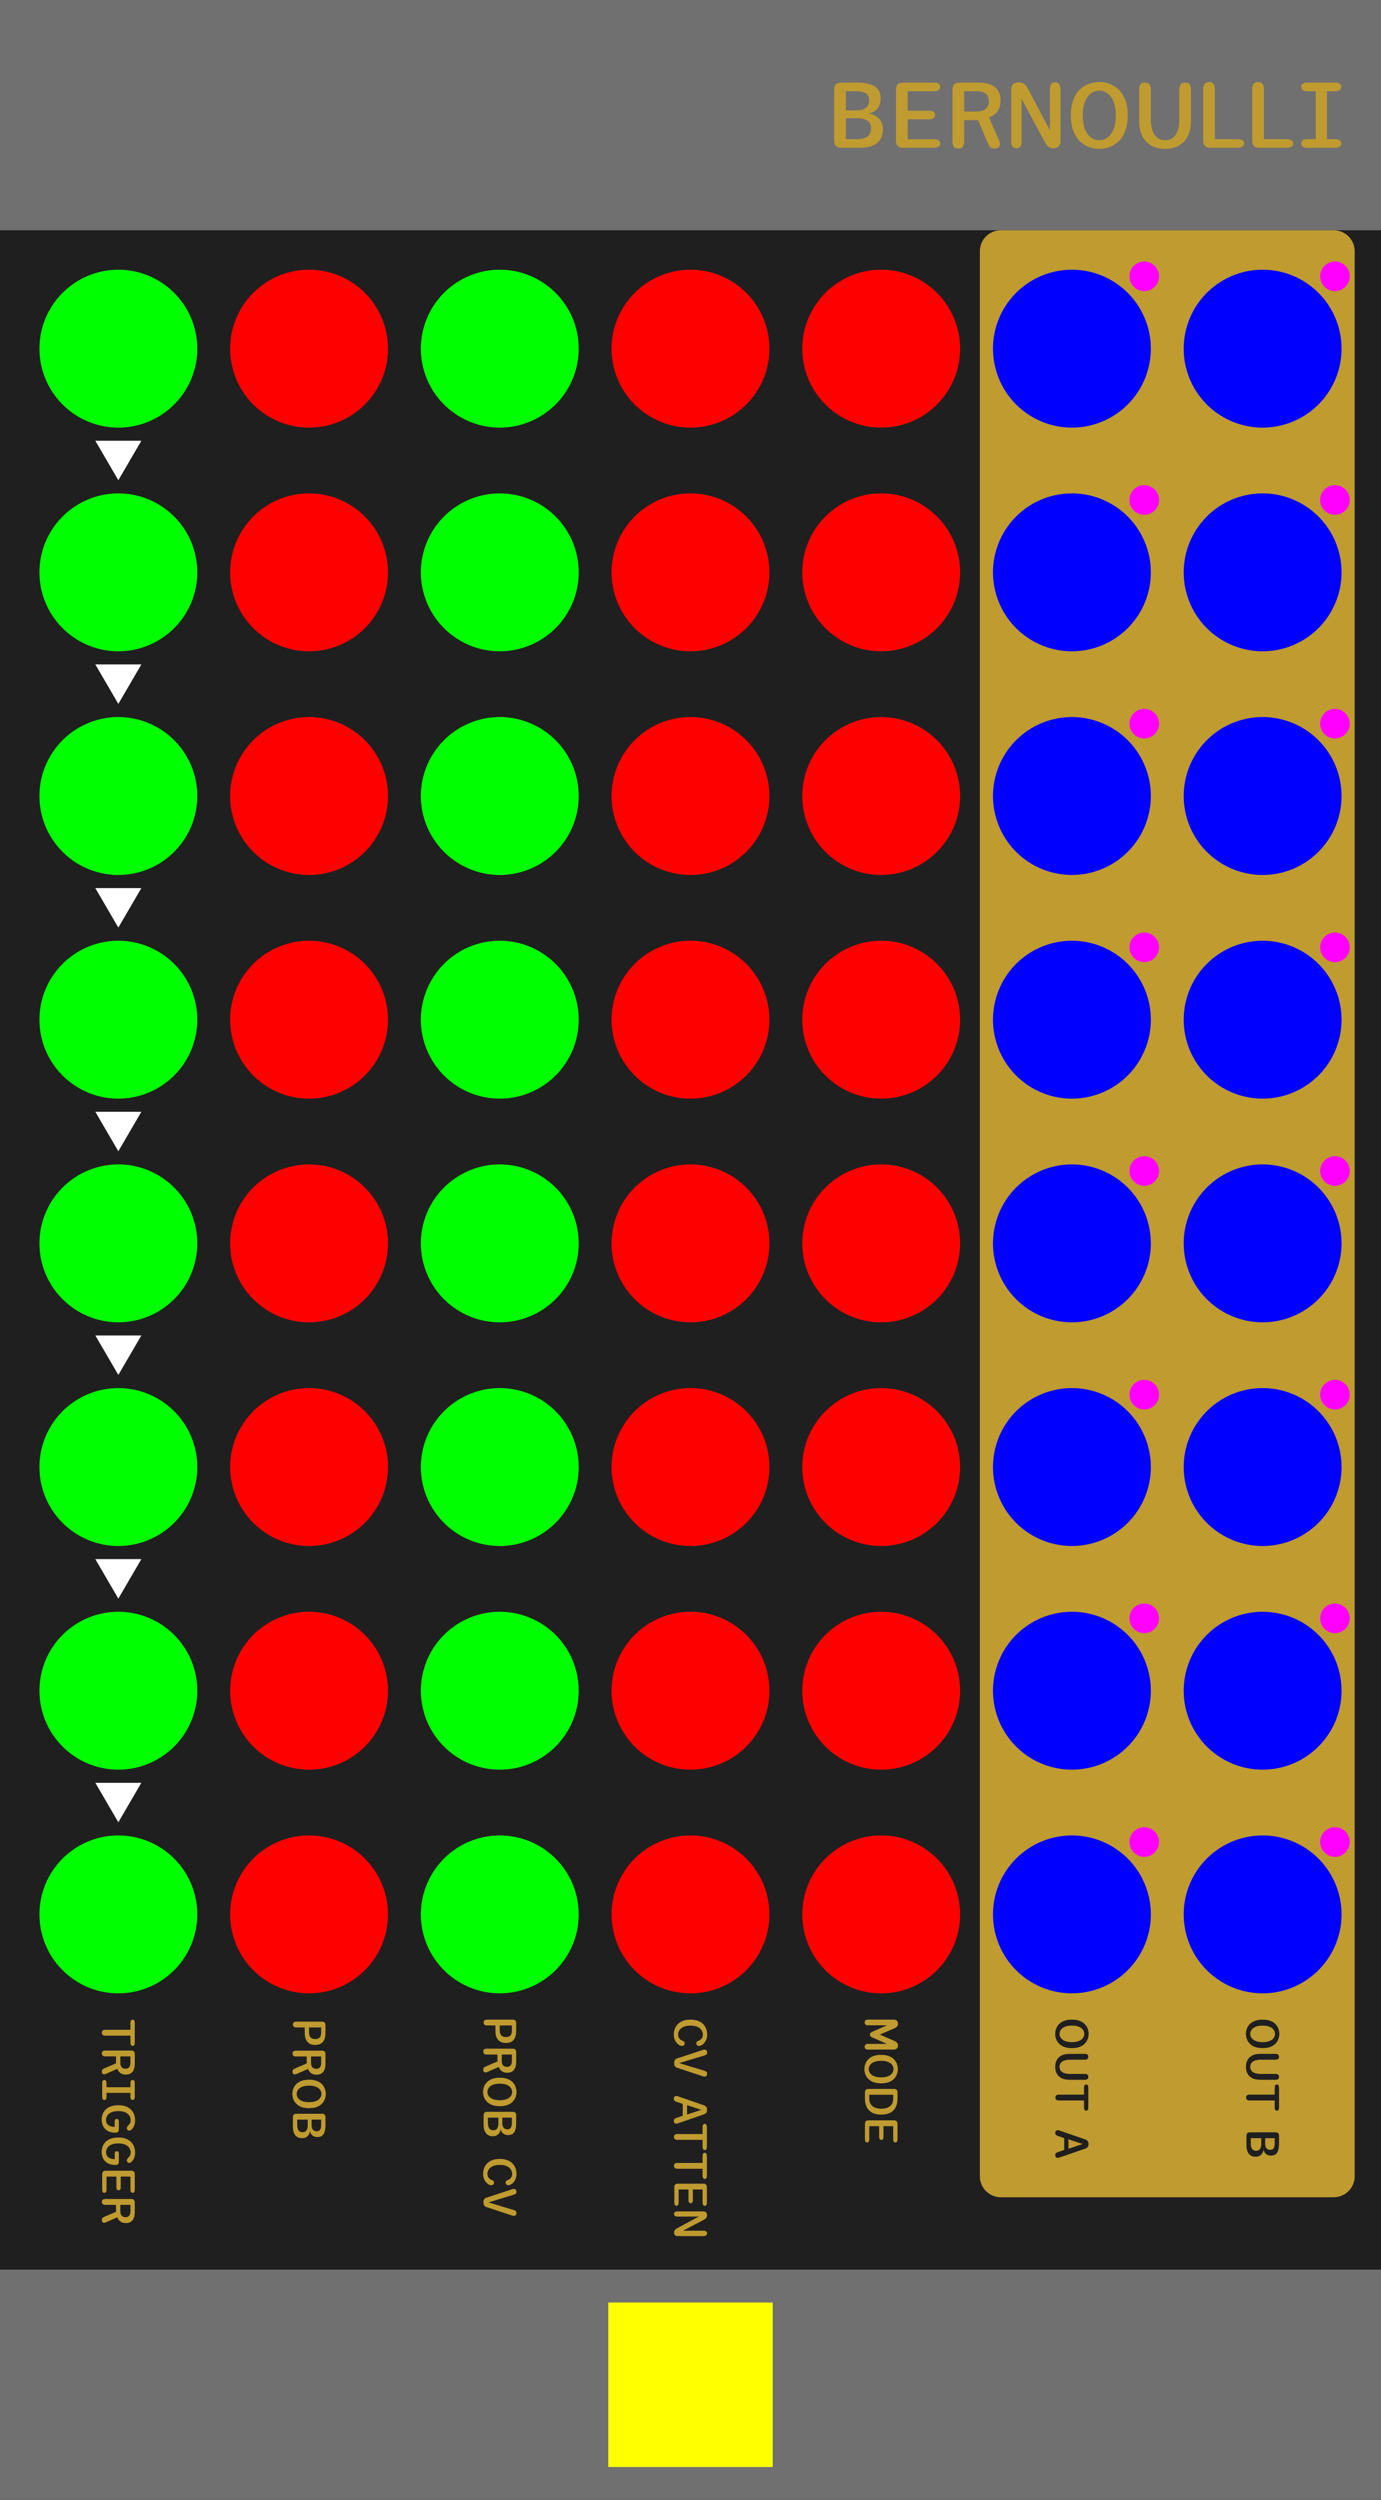 <?xml version="1.0" encoding="UTF-8" standalone="no"?>
<!-- Created with Inkscape (http://www.inkscape.org/) -->

<svg
   width="210"
   height="380"
   viewBox="0 0 210 380"
   version="1.1"
   id="svg8"
   inkscape:version="1.4.2 (ebf0e94, 2025-05-08)"
   sodipodi:docname="Bernoulli.svg"
   xml:space="preserve"
   xmlns:inkscape="http://www.inkscape.org/namespaces/inkscape"
   xmlns:sodipodi="http://sodipodi.sourceforge.net/DTD/sodipodi-0.dtd"
   xmlns="http://www.w3.org/2000/svg"
   xmlns:svg="http://www.w3.org/2000/svg"
   xmlns:rdf="http://www.w3.org/1999/02/22-rdf-syntax-ns#"
   xmlns:cc="http://creativecommons.org/ns#"
   xmlns:dc="http://purl.org/dc/elements/1.1/"><defs
     id="defs2"><rect
       x="90"
       y="400"
       width="50"
       height="50"
       id="rect1" /><linearGradient
       id="uuid-f0636bc7-c65b-4b70-b857-f875576c11d6"
       x1="37.5"
       y1="0"
       x2="37.5"
       y2="380"
       gradientUnits="userSpaceOnUse"><stop
         offset="0"
         stop-color="#ebebeb"
         id="stop2" /><stop
         offset="1"
         stop-color="#e1e1e1"
         id="stop4" /></linearGradient><rect
       x="90"
       y="400"
       width="50"
       height="50"
       id="rect1-3" /><rect
       x="90"
       y="400"
       width="50"
       height="50"
       id="rect1-3-6" /><rect
       x="90"
       y="400"
       width="64.789"
       height="55.489"
       id="rect1-3-6-5" /><rect
       x="90"
       y="400"
       width="64.789"
       height="55.489"
       id="rect5" /><rect
       x="90"
       y="400"
       width="64.789"
       height="55.489"
       id="rect6" /><rect
       x="90"
       y="400"
       width="64.789"
       height="55.489"
       id="rect6-0" /></defs><sodipodi:namedview
     id="base"
     pagecolor="#ffffff"
     bordercolor="#666666"
     borderopacity="1.0"
     inkscape:pageopacity="0.0"
     inkscape:pageshadow="2"
     inkscape:zoom="4.0000002"
     inkscape:cx="105.62499"
     inkscape:cy="310.24998"
     inkscape:document-units="px"
     inkscape:current-layer="layer1"
     showgrid="true"
     units="mm"
     inkscape:snap-bbox="true"
     inkscape:snap-page="true"
     inkscape:bbox-nodes="false"
     inkscape:snap-bbox-edge-midpoints="false"
     inkscape:window-width="1920"
     inkscape:window-height="1027"
     inkscape:window-x="-8"
     inkscape:window-y="22"
     inkscape:window-maximized="1"
     inkscape:snap-bbox-midpoints="true"
     inkscape:snap-nodes="false"
     inkscape:showpageshadow="2"
     inkscape:pagecheckerboard="0"
     inkscape:deskcolor="#d1d1d1"
     showguides="false"><inkscape:grid
       id="grid1"
       units="px"
       originx="2.7755576e-17"
       originy="0"
       spacingx="1"
       spacingy="1"
       empcolor="#3f3fff"
       empopacity="0.251"
       color="#3f3fff"
       opacity="0.125"
       empspacing="5"
       dotted="false"
       gridanglex="30"
       gridanglez="30"
       visible="true" /></sodipodi:namedview><g
     inkscape:label="Layer 1"
     inkscape:groupmode="layer"
     id="layer1"
     transform="translate(0,-168.5)"
     style="display:inline"><path
       id="bg--background-fill"
       style="display:inline;opacity:1;vector-effect:none;fill:#1f1f1f;fill-rule:evenodd;stroke-width:2.931"
       d="M 0,168.5 H 210 V 548.5 H 0 Z" /><path
       id="footer--hidden"
       style="display:inline;fill:#707070;stroke-width:2.831;paint-order:stroke fill markers"
       d="m 0,513.5 h 210 v 35 H 0 Z" /><path
       id="header--hidden"
       style="display:inline;fill:#707070;stroke-width:2.831;paint-order:stroke fill markers"
       d="m 0,168.5 h 210 v 35 H 0 Z" /><path
       id="outBlock--output-fill"
       style="display:inline;fill:#bf9b30;stroke-width:4.135;paint-order:stroke fill markers"
       transform="translate(0)"
       d="m 152.21,203.5 h 50.579 c 1.778,0 3.21,1.422 3.21,3.188 v 292.623 c 0,1.766 -1.432,3.188 -3.21,3.188 h -50.579 c -1.778,0 -3.21,-1.422 -3.21,-3.188 V 206.688 c 0,-1.766 1.432,-3.188 3.21,-3.188 z" /><path
       style="font-weight:500;font-size:8px;line-height:1.25;font-family:Sono;-inkscape-font-specification:'Sono Medium';letter-spacing:0px;word-spacing:0px;writing-mode:tb-rl;fill:#1f1f1f"
       d="m 18.644,476.72 q 0,-0.396 0.136,-0.78 0.14,-0.384 0.44,-0.7 0.3,-0.312 0.784,-0.5 0.488,-0.188 1.184,-0.188 0.696,0 1.18,0.188 0.488,0.188 0.784,0.5 0.3,0.316 0.436,0.7 0.14,0.384 0.14,0.78 0,0.388 -0.14,0.772 -0.136,0.384 -0.436,0.696 -0.296,0.316 -0.784,0.504 -0.484,0.188 -1.18,0.188 -0.696,0 -1.184,-0.188 -0.484,-0.188 -0.784,-0.504 -0.3,-0.312 -0.44,-0.696 -0.136,-0.384 -0.136,-0.772 z m 0.66,0 q 0,0.34 0.204,0.624 0.208,0.284 0.624,0.456 0.42,0.172 1.056,0.172 0.632,0 1.048,-0.172 0.42,-0.172 0.624,-0.456 0.208,-0.284 0.208,-0.624 0,-0.344 -0.208,-0.632 -0.204,-0.288 -0.624,-0.46 -0.416,-0.172 -1.048,-0.172 -0.636,0 -1.056,0.172 -0.416,0.172 -0.624,0.46 -0.204,0.288 -0.204,0.632 z m -0.66,5.004 q 0,-0.544 0.22,-0.992 0.224,-0.448 0.704,-0.716 0.48,-0.264 1.26,-0.264 h 2.32 q 0.532,0 0.532,0.444 0,0.444 -0.532,0.444 h -2.272 q -0.76,0 -1.168,0.288 -0.404,0.288 -0.404,0.796 0,0.512 0.404,0.796 0.408,0.284 1.168,0.284 h 2.272 q 0.532,0 0.532,0.444 0,0.444 -0.532,0.444 h -2.32 q -0.78,0 -1.26,-0.264 -0.48,-0.264 -0.704,-0.708 -0.22,-0.444 -0.22,-0.996 z m 5.036,6.168 q 0,0.496 -0.324,0.496 -0.16,0 -0.248,-0.136 -0.084,-0.132 -0.084,-0.336 v -1.08 h -3.82 q -0.532,0 -0.532,-0.444 0,-0.444 0.532,-0.444 h 3.82 v -1.032 q 0,-0.244 0.084,-0.38 0.088,-0.132 0.248,-0.132 0.156,0 0.24,0.132 0.084,0.136 0.084,0.38 z m -2.352,6.392 q 0,0.072 -0.048,0.248 -0.048,0.18 -0.18,0.376 -0.128,0.2 -0.368,0.34 -0.236,0.14 -0.616,0.14 -0.464,0 -0.772,-0.212 -0.308,-0.208 -0.464,-0.6 -0.152,-0.388 -0.152,-0.94 v -1.424 q 0,-0.532 0.536,-0.532 h 3.884 q 0.532,0 0.532,0.532 v 1.216 q 0,0.472 -0.1,0.88 -0.096,0.408 -0.356,0.656 -0.26,0.252 -0.756,0.252 -0.352,0 -0.576,-0.12 -0.224,-0.116 -0.348,-0.28 -0.12,-0.164 -0.168,-0.316 -0.048,-0.152 -0.048,-0.216 z m 1.696,-1.716 h -1.452 v 0.884 q 0,0.256 0.084,0.456 0.084,0.204 0.252,0.316 0.168,0.116 0.42,0.116 0.292,0 0.44,-0.136 0.148,-0.132 0.2,-0.36 0.056,-0.224 0.056,-0.5 z m -3.64,0.808 q 0,0.548 0.196,0.828 0.196,0.28 0.616,0.28 0.428,0 0.604,-0.292 0.176,-0.292 0.176,-0.704 v -0.92 h -1.592 z"
       id="textOutB--text-output"
       transform="translate(170.814,0.948)"
       aria-label="OUT B" /><path
       style="font-weight:500;font-size:8px;line-height:1.25;font-family:Sono;-inkscape-font-specification:'Sono Medium';letter-spacing:0px;word-spacing:0px;writing-mode:tb-rl;fill:#1f1f1f"
       d="m 25.458,475.776 q 0,-0.396 0.136,-0.78 0.14,-0.384 0.44,-0.7 0.3,-0.312 0.784,-0.5 0.488,-0.188 1.184,-0.188 0.696,0 1.18,0.188 0.488,0.188 0.784,0.5 0.3,0.316 0.436,0.7 0.14,0.384 0.14,0.78 0,0.388 -0.14,0.772 -0.136,0.384 -0.436,0.696 -0.296,0.316 -0.784,0.504 -0.484,0.188 -1.18,0.188 -0.696,0 -1.184,-0.188 -0.484,-0.188 -0.784,-0.504 -0.3,-0.312 -0.44,-0.696 -0.136,-0.384 -0.136,-0.772 z m 0.66,0 q 0,0.34 0.204,0.624 0.208,0.284 0.624,0.456 0.42,0.172 1.056,0.172 0.632,0 1.048,-0.172 0.42,-0.172 0.624,-0.456 0.208,-0.284 0.208,-0.624 0,-0.344 -0.208,-0.632 -0.204,-0.288 -0.624,-0.46 -0.416,-0.172 -1.048,-0.172 -0.636,0 -1.056,0.172 -0.416,0.172 -0.624,0.46 -0.204,0.288 -0.204,0.632 z m -0.66,5.004 q 0,-0.544 0.22,-0.992 0.224,-0.448 0.704,-0.716 0.48,-0.264 1.26,-0.264 h 2.32 q 0.532,0 0.532,0.444 0,0.444 -0.532,0.444 H 27.69 q -0.76,0 -1.168,0.288 -0.404,0.288 -0.404,0.796 0,0.512 0.404,0.796 0.408,0.284 1.168,0.284 h 2.272 q 0.532,0 0.532,0.444 0,0.444 -0.532,0.444 h -2.32 q -0.78,0 -1.26,-0.264 -0.48,-0.264 -0.704,-0.708 -0.22,-0.444 -0.22,-0.996 z m 5.036,6.168 q 0,0.496 -0.324,0.496 -0.16,0 -0.248,-0.136 -0.084,-0.132 -0.084,-0.336 v -1.08 h -3.82 q -0.532,0 -0.532,-0.444 0,-0.444 0.532,-0.444 h 3.82 v -1.032 q 0,-0.244 0.084,-0.38 0.088,-0.132 0.248,-0.132 0.156,0 0.24,0.132 0.084,0.136 0.084,0.38 z m -5.028,3.864 q 0,-0.176 0.1,-0.288 0.1,-0.108 0.288,-0.108 0.044,0 0.096,0.008 0.052,0.008 0.108,0.024 l 3.96,1.368 q 0.228,0.076 0.36,0.228 0.136,0.156 0.136,0.368 v 0.204 q 0,0.216 -0.136,0.368 -0.132,0.156 -0.36,0.228 l -3.96,1.368 q -0.056,0.02 -0.108,0.028 -0.052,0.008 -0.096,0.008 -0.188,0 -0.288,-0.112 -0.1,-0.112 -0.1,-0.292 0,-0.22 0.116,-0.324 0.116,-0.104 0.356,-0.172 l 0.884,-0.304 v -1.796 l -0.884,-0.304 q -0.24,-0.064 -0.356,-0.172 -0.116,-0.104 -0.116,-0.328 z m 2.012,0.988 v 1.432 l 2.04,-0.676 q 0.044,-0.012 0.088,-0.024 0.048,-0.012 0.084,-0.02 -0.036,-0.004 -0.084,-0.016 -0.044,-0.008 -0.088,-0.02 z"
       id="textOutA--text-output"
       transform="translate(135,1.892)"
       aria-label="OUT A" /><path
       style="font-weight:500;font-size:8px;line-height:1.25;font-family:Sono;-inkscape-font-specification:'Sono Medium';letter-spacing:0px;word-spacing:0px;writing-mode:tb-rl;fill:#bf9b30"
       d="m 11.488,479.116 q 0,-0.196 0.116,-0.316 0.12,-0.12 0.34,-0.12 0.072,0 0.3,0 0.232,0 0.564,0 0.332,0 0.712,0 0.384,0 0.768,0 0.384,0 0.72,0 0.336,0 0.572,0 0.24,0 0.324,0 0.212,0 0.356,0.08 0.148,0.08 0.22,0.216 0.076,0.14 0.076,0.304 v 0.028 q 0,0.244 -0.156,0.412 -0.156,0.172 -0.392,0.272 l -2.208,0.96 2.208,0.964 q 0.236,0.104 0.392,0.272 0.156,0.172 0.156,0.416 v 0.024 q 0,0.164 -0.076,0.3 -0.076,0.136 -0.22,0.216 -0.144,0.08 -0.356,0.08 -0.084,0 -0.324,0 -0.236,0 -0.572,0 -0.336,0 -0.72,0 -0.384,0 -0.768,0 -0.38,0 -0.712,0 -0.332,0 -0.564,0 -0.228,0 -0.3,0 -0.22,0 -0.34,-0.108 -0.116,-0.108 -0.116,-0.304 0,-0.448 0.516,-0.448 h 2.868 l -2.112,-0.928 q -0.232,-0.1 -0.352,-0.192 -0.12,-0.088 -0.12,-0.292 0,-0.204 0.12,-0.292 0.12,-0.088 0.352,-0.192 l 2.14,-0.936 h -2.896 q -0.256,0 -0.388,-0.1 -0.128,-0.1 -0.128,-0.316 z m -0.044,7.084 q 0,-0.396 0.136,-0.78 0.14,-0.384 0.44,-0.7 0.3,-0.312 0.784,-0.5 0.488,-0.188 1.184,-0.188 0.696,0 1.18,0.188 0.488,0.188 0.784,0.5 0.3,0.316 0.436,0.7 0.14,0.384 0.14,0.78 0,0.388 -0.14,0.772 -0.136,0.384 -0.436,0.696 -0.296,0.316 -0.784,0.504 -0.484,0.188 -1.18,0.188 -0.696,0 -1.184,-0.188 -0.484,-0.188 -0.784,-0.504 -0.3,-0.312 -0.44,-0.696 -0.136,-0.384 -0.136,-0.772 z m 0.66,0 q 0,0.34 0.204,0.624 0.208,0.284 0.624,0.456 0.42,0.172 1.056,0.172 0.632,0 1.048,-0.172 0.42,-0.172 0.624,-0.456 0.208,-0.284 0.208,-0.624 0,-0.344 -0.208,-0.632 -0.204,-0.288 -0.624,-0.46 -0.416,-0.172 -1.048,-0.172 -0.636,0 -1.056,0.172 -0.416,0.172 -0.624,0.46 -0.204,0.288 -0.204,0.632 z m 4.376,4.544 q 0,0.252 -0.052,0.564 -0.052,0.312 -0.2,0.628 -0.144,0.316 -0.42,0.584 -0.276,0.268 -0.716,0.428 -0.44,0.164 -1.088,0.164 -0.644,0 -1.084,-0.164 -0.44,-0.16 -0.716,-0.428 -0.276,-0.268 -0.424,-0.584 -0.144,-0.316 -0.2,-0.628 -0.052,-0.312 -0.052,-0.564 v -1 q 0,-0.532 0.536,-0.532 h 3.884 q 0.532,0 0.532,0.532 z m -4.296,-0.012 q 0,0.292 0.1,0.556 0.1,0.268 0.316,0.476 0.216,0.212 0.564,0.332 0.348,0.12 0.84,0.12 0.496,0 0.844,-0.12 0.348,-0.12 0.564,-0.332 0.216,-0.208 0.312,-0.476 0.1,-0.264 0.1,-0.556 v -0.636 h -3.64 z m 3.972,6.62 q -0.332,0 -0.332,-0.512 v -1.964 h -1.48 v 1.608 q 0,0.26 -0.084,0.368 -0.084,0.108 -0.244,0.108 -0.156,0 -0.244,-0.108 -0.084,-0.108 -0.084,-0.368 v -1.608 h -1.504 v 1.964 q 0,0.512 -0.328,0.512 -0.328,0 -0.328,-0.512 v -2.32 q 0,-0.532 0.536,-0.532 h 3.884 q 0.532,0 0.532,0.532 v 2.32 q 0,0.512 -0.324,0.512 z"
       id="textMode--text"
       transform="translate(120,-3.18)"
       aria-label="MODE" /><path
       style="font-weight:500;font-size:8px;line-height:1.25;font-family:Sono;-inkscape-font-specification:'Sono Medium';letter-spacing:0px;word-spacing:0px;writing-mode:tb-rl;fill:#bf9b30"
       d="m 17.46,470.864 q 0,-0.408 0.136,-0.808 0.136,-0.4 0.436,-0.728 0.3,-0.328 0.784,-0.524 0.488,-0.196 1.184,-0.196 0.696,0 1.18,0.196 0.488,0.196 0.788,0.524 0.3,0.328 0.436,0.728 0.136,0.4 0.136,0.808 0,0.384 -0.116,0.7 -0.112,0.32 -0.3,0.552 -0.188,0.236 -0.412,0.36 -0.224,0.128 -0.444,0.128 -0.176,0 -0.28,-0.112 -0.1,-0.112 -0.1,-0.264 0,-0.188 0.084,-0.268 0.084,-0.076 0.208,-0.128 0.148,-0.044 0.308,-0.156 0.164,-0.112 0.276,-0.308 0.116,-0.196 0.116,-0.5 0,-0.34 -0.2,-0.652 -0.196,-0.308 -0.612,-0.504 -0.412,-0.196 -1.068,-0.196 -0.656,0 -1.072,0.196 -0.416,0.196 -0.612,0.504 -0.196,0.312 -0.196,0.652 0,0.304 0.112,0.5 0.116,0.196 0.276,0.308 0.164,0.112 0.312,0.156 0.128,0.052 0.212,0.128 0.084,0.08 0.084,0.268 0,0.152 -0.108,0.264 -0.104,0.112 -0.276,0.112 -0.22,0 -0.444,-0.128 -0.224,-0.128 -0.412,-0.364 -0.188,-0.232 -0.304,-0.552 -0.112,-0.316 -0.112,-0.696 z m 0.06,4.404 v -0.112 q 0,-0.268 0.116,-0.432 0.12,-0.16 0.352,-0.232 l 3.952,-1.3 q 0.052,-0.016 0.104,-0.024 0.052,-0.008 0.088,-0.008 0.196,0 0.296,0.124 0.104,0.128 0.104,0.312 0,0.22 -0.12,0.316 -0.116,0.096 -0.356,0.156 l -3.768,1.144 3.768,1.148 q 0.24,0.064 0.356,0.16 0.12,0.1 0.12,0.32 0,0.188 -0.108,0.304 -0.104,0.12 -0.296,0.12 -0.04,0 -0.088,-0.008 -0.048,-0.004 -0.1,-0.02 l -3.952,-1.304 q -0.232,-0.072 -0.352,-0.236 -0.116,-0.164 -0.116,-0.428 z m -0.056,5.344 q 0,-0.176 0.1,-0.288 0.1,-0.108 0.288,-0.108 0.044,0 0.096,0.008 0.052,0.008 0.108,0.024 l 3.96,1.368 q 0.228,0.076 0.36,0.228 0.136,0.156 0.136,0.368 v 0.204 q 0,0.216 -0.136,0.368 -0.132,0.156 -0.36,0.228 l -3.96,1.368 q -0.056,0.02 -0.108,0.028 -0.052,0.008 -0.096,0.008 -0.188,0 -0.288,-0.112 -0.1,-0.112 -0.1,-0.292 0,-0.22 0.116,-0.324 0.116,-0.104 0.356,-0.172 l 0.884,-0.304 v -1.796 l -0.884,-0.304 q -0.24,-0.064 -0.356,-0.172 -0.116,-0.104 -0.116,-0.328 z m 2.012,0.988 v 1.432 l 2.04,-0.676 q 0.044,-0.012 0.088,-0.024 0.048,-0.012 0.084,-0.02 -0.036,-0.004 -0.084,-0.016 -0.044,-0.008 -0.088,-0.02 z m 3.016,6.336 q 0,0.496 -0.324,0.496 -0.16,0 -0.248,-0.136 -0.084,-0.132 -0.084,-0.336 v -1.08 h -3.82 q -0.532,0 -0.532,-0.444 0,-0.444 0.532,-0.444 h 3.82 v -1.032 q 0,-0.244 0.084,-0.38 0.088,-0.132 0.248,-0.132 0.156,0 0.24,0.132 0.084,0.136 0.084,0.38 z m 0,4.396 q 0,0.496 -0.324,0.496 -0.16,0 -0.248,-0.136 -0.084,-0.132 -0.084,-0.336 v -1.08 h -3.82 q -0.532,0 -0.532,-0.444 0,-0.444 0.532,-0.444 h 3.82 v -1.032 q 0,-0.244 0.084,-0.38 0.088,-0.132 0.248,-0.132 0.156,0 0.24,0.132 0.084,0.136 0.084,0.38 z m -0.324,4.572 q -0.332,0 -0.332,-0.512 v -1.964 h -1.48 v 1.608 q 0,0.26 -0.084,0.368 -0.084,0.108 -0.244,0.108 -0.156,0 -0.244,-0.108 -0.084,-0.108 -0.084,-0.368 v -1.608 h -1.504 v 1.964 q 0,0.512 -0.328,0.512 -0.328,0 -0.328,-0.512 v -2.32 q 0,-0.532 0.536,-0.532 h 3.884 q 0.532,0 0.532,0.532 v 2.32 q 0,0.512 -0.324,0.512 z m -4.664,1.248 q 0,-0.4 0.524,-0.4 h 3.952 q 0.26,0 0.396,0.156 0.136,0.16 0.136,0.416 v 0.02 q 0,0.228 -0.116,0.388 -0.116,0.164 -0.332,0.276 l -3.196,1.688 h 3.12 q 0.524,0 0.524,0.404 0,0.188 -0.132,0.296 -0.132,0.108 -0.392,0.108 h -3.952 q -0.256,0 -0.396,-0.136 -0.136,-0.132 -0.136,-0.388 v -0.008 q 0,-0.232 0.116,-0.384 0.116,-0.148 0.332,-0.264 l 3.308,-1.78 h -3.232 q -0.524,0 -0.524,-0.392 z"
       id="textCVAtten--text"
       transform="translate(85,6.892)"
       aria-label="CV ATTEN" /><path
       style="font-weight:500;font-size:8px;line-height:1.25;font-family:Sono;-inkscape-font-specification:'Sono Medium';letter-spacing:0px;word-spacing:0px;writing-mode:tb-rl;fill:#bf9b30"
       d="m 17.838,469.632 h -1.844 v 0.736 q 0,0.16 0.028,0.336 0.032,0.18 0.124,0.336 0.096,0.156 0.284,0.256 0.188,0.1 0.508,0.1 0.316,0 0.496,-0.1 0.184,-0.1 0.268,-0.256 0.088,-0.156 0.112,-0.336 0.024,-0.176 0.024,-0.336 z m -2.5,0.868 v -0.868 h -1.26 q -0.536,0 -0.536,-0.44 0,-0.444 0.536,-0.444 h 3.884 q 0.532,0 0.532,0.532 v 1.22 q 0,0.18 -0.028,0.412 -0.024,0.236 -0.108,0.476 -0.084,0.24 -0.256,0.444 -0.168,0.204 -0.452,0.328 -0.28,0.128 -0.712,0.128 -0.428,0 -0.72,-0.128 -0.288,-0.124 -0.464,-0.328 -0.176,-0.204 -0.268,-0.444 -0.088,-0.24 -0.12,-0.476 -0.028,-0.232 -0.028,-0.412 z m 2.5,3.548 h -1.54 v 1.004 q 0,0.412 0.204,0.64 0.204,0.232 0.588,0.232 0.384,0 0.564,-0.24 0.184,-0.236 0.184,-0.66 z m -3.82,-0.888 h 3.944 q 0.532,0 0.532,0.532 v 1.476 q 0,0.276 -0.056,0.564 -0.052,0.288 -0.2,0.532 -0.148,0.248 -0.416,0.4 -0.264,0.152 -0.692,0.152 -0.536,0 -0.852,-0.256 -0.312,-0.256 -0.436,-0.62 l -1.74,0.768 q -0.072,0.032 -0.14,0.048 -0.064,0.016 -0.124,0.016 -0.164,0 -0.26,-0.108 -0.092,-0.104 -0.092,-0.3 0,-0.24 0.12,-0.344 0.12,-0.104 0.344,-0.192 l 1.692,-0.724 v -1.056 h -1.624 q -0.532,0 -0.532,-0.448 0,-0.44 0.532,-0.44 z m -0.56,6.584 q 0,-0.396 0.136,-0.78 0.14,-0.384 0.44,-0.7 0.3,-0.312 0.784,-0.5 0.488,-0.188 1.184,-0.188 0.696,0 1.18,0.188 0.488,0.188 0.784,0.5 0.3,0.316 0.436,0.7 0.14,0.384 0.14,0.78 0,0.388 -0.14,0.772 -0.136,0.384 -0.436,0.696 -0.296,0.316 -0.784,0.504 -0.484,0.188 -1.18,0.188 -0.696,0 -1.184,-0.188 -0.484,-0.188 -0.784,-0.504 -0.3,-0.312 -0.44,-0.696 -0.136,-0.384 -0.136,-0.772 z m 0.66,0 q 0,0.34 0.204,0.624 0.208,0.284 0.624,0.456 0.42,0.172 1.056,0.172 0.632,0 1.048,-0.172 0.42,-0.172 0.624,-0.456 0.208,-0.284 0.208,-0.624 0,-0.344 -0.208,-0.632 -0.204,-0.288 -0.624,-0.46 -0.416,-0.172 -1.048,-0.172 -0.636,0 -1.056,0.172 -0.416,0.172 -0.624,0.46 -0.204,0.288 -0.204,0.632 z m 2.024,5.616 q 0,0.072 -0.048,0.248 -0.048,0.18 -0.18,0.376 -0.128,0.2 -0.368,0.34 -0.236,0.14 -0.616,0.14 -0.464,0 -0.772,-0.212 -0.308,-0.208 -0.464,-0.6 -0.152,-0.388 -0.152,-0.94 v -1.424 q 0,-0.532 0.536,-0.532 h 3.884 q 0.532,0 0.532,0.532 v 1.216 q 0,0.472 -0.1,0.88 -0.096,0.408 -0.356,0.656 -0.26,0.252 -0.756,0.252 -0.352,0 -0.576,-0.12 -0.224,-0.116 -0.348,-0.28 -0.12,-0.164 -0.168,-0.316 -0.048,-0.152 -0.048,-0.216 z m 1.696,-1.716 h -1.452 v 0.884 q 0,0.256 0.084,0.456 0.084,0.204 0.252,0.316 0.168,0.116 0.42,0.116 0.292,0 0.44,-0.136 0.148,-0.132 0.2,-0.36 0.056,-0.224 0.056,-0.5 z m -3.64,0.808 q 0,0.548 0.196,0.828 0.196,0.28 0.616,0.28 0.428,0 0.604,-0.292 0.176,-0.292 0.176,-0.704 v -0.92 h -1.592 z m -0.736,7.724 q 0,-0.408 0.136,-0.808 0.136,-0.4 0.436,-0.728 0.3,-0.328 0.784,-0.524 0.488,-0.196 1.184,-0.196 0.696,0 1.18,0.196 0.488,0.196 0.788,0.524 0.3,0.328 0.436,0.728 0.136,0.4 0.136,0.808 0,0.384 -0.116,0.7 -0.112,0.32 -0.3,0.552 -0.188,0.236 -0.412,0.36 -0.224,0.128 -0.444,0.128 -0.176,0 -0.28,-0.112 -0.1,-0.112 -0.1,-0.264 0,-0.188 0.084,-0.268 0.084,-0.076 0.208,-0.128 0.148,-0.044 0.308,-0.156 0.164,-0.112 0.276,-0.308 0.116,-0.196 0.116,-0.5 0,-0.34 -0.2,-0.652 -0.196,-0.308 -0.612,-0.504 -0.412,-0.196 -1.068,-0.196 -0.656,0 -1.072,0.196 -0.416,0.196 -0.612,0.504 -0.196,0.312 -0.196,0.652 0,0.304 0.112,0.5 0.116,0.196 0.276,0.308 0.164,0.112 0.312,0.156 0.128,0.052 0.212,0.128 0.084,0.08 0.084,0.268 0,0.152 -0.108,0.264 -0.104,0.112 -0.276,0.112 -0.22,0 -0.444,-0.128 -0.224,-0.128 -0.412,-0.364 -0.188,-0.232 -0.304,-0.552 -0.112,-0.316 -0.112,-0.696 z m 0.06,4.404 v -0.112 q 0,-0.268 0.116,-0.432 0.12,-0.16 0.352,-0.232 l 3.952,-1.3 q 0.052,-0.016 0.104,-0.024 0.052,-0.008 0.088,-0.008 0.196,0 0.296,0.124 0.104,0.128 0.104,0.312 0,0.22 -0.12,0.316 -0.116,0.096 -0.356,0.156 l -3.768,1.144 3.768,1.148 q 0.24,0.064 0.356,0.16 0.12,0.1 0.12,0.32 0,0.188 -0.108,0.304 -0.104,0.12 -0.296,0.12 -0.04,0 -0.088,-0.008 -0.048,-0.004 -0.1,-0.02 l -3.952,-1.304 q -0.232,-0.072 -0.352,-0.236 -0.116,-0.164 -0.116,-0.428 z"
       id="textProbCV--text"
       transform="translate(60,6.752)"
       aria-label="PROB CV" /><path
       style="font-weight:500;font-size:8px;line-height:1.25;font-family:Sono;-inkscape-font-specification:'Sono Medium';letter-spacing:0px;word-spacing:0px;writing-mode:tb-rl;fill:#bf9b30"
       d="m 48.838,476.684 h -1.844 v 0.736 q 0,0.16 0.028,0.336 0.032,0.18 0.124,0.336 0.096,0.156 0.284,0.256 0.188,0.1 0.508,0.1 0.316,0 0.496,-0.1 0.184,-0.1 0.268,-0.256 0.088,-0.156 0.112,-0.336 0.024,-0.176 0.024,-0.336 z m -2.5,0.868 v -0.868 h -1.26 q -0.536,0 -0.536,-0.44 0,-0.444 0.536,-0.444 h 3.884 q 0.532,0 0.532,0.532 v 1.22 q 0,0.18 -0.028,0.412 -0.024,0.236 -0.108,0.476 -0.084,0.24 -0.256,0.444 -0.168,0.204 -0.452,0.328 -0.28,0.128 -0.712,0.128 -0.428,0 -0.72,-0.128 -0.288,-0.124 -0.464,-0.328 -0.176,-0.204 -0.268,-0.444 -0.088,-0.24 -0.12,-0.476 -0.028,-0.232 -0.028,-0.412 z m 2.5,3.548 h -1.54 v 1.004 q 0,0.412 0.204,0.64 0.204,0.232 0.588,0.232 0.384,0 0.564,-0.24 0.184,-0.236 0.184,-0.66 z m -3.82,-0.888 h 3.944 q 0.532,0 0.532,0.532 v 1.476 q 0,0.276 -0.056,0.564 -0.052,0.288 -0.2,0.532 -0.148,0.248 -0.416,0.4 -0.264,0.152 -0.692,0.152 -0.536,0 -0.852,-0.256 -0.312,-0.256 -0.436,-0.62 l -1.74,0.768 q -0.072,0.032 -0.14,0.048 -0.064,0.016 -0.124,0.016 -0.164,0 -0.26,-0.108 -0.092,-0.104 -0.092,-0.3 0,-0.24 0.12,-0.344 0.12,-0.104 0.344,-0.192 l 1.692,-0.724 v -1.056 h -1.624 q -0.532,0 -0.532,-0.448 0,-0.44 0.532,-0.44 z m -0.56,6.584 q 0,-0.396 0.136,-0.78 0.14,-0.384 0.44,-0.7 0.3,-0.312 0.784,-0.5 0.488,-0.188 1.184,-0.188 0.696,0 1.18,0.188 0.488,0.188 0.784,0.5 0.3,0.316 0.436,0.7 0.14,0.384 0.14,0.78 0,0.388 -0.14,0.772 -0.136,0.384 -0.436,0.696 -0.296,0.316 -0.784,0.504 -0.484,0.188 -1.18,0.188 -0.696,0 -1.184,-0.188 -0.484,-0.188 -0.784,-0.504 -0.3,-0.312 -0.44,-0.696 -0.136,-0.384 -0.136,-0.772 z m 0.66,0 q 0,0.34 0.204,0.624 0.208,0.284 0.624,0.456 0.42,0.172 1.056,0.172 0.632,0 1.048,-0.172 0.42,-0.172 0.624,-0.456 0.208,-0.284 0.208,-0.624 0,-0.344 -0.208,-0.632 -0.204,-0.288 -0.624,-0.46 -0.416,-0.172 -1.048,-0.172 -0.636,0 -1.056,0.172 -0.416,0.172 -0.624,0.46 -0.204,0.288 -0.204,0.632 z m 2.024,5.616 q 0,0.072 -0.048,0.248 -0.048,0.18 -0.18,0.376 -0.128,0.2 -0.368,0.34 -0.236,0.14 -0.616,0.14 -0.464,0 -0.772,-0.212 -0.308,-0.208 -0.464,-0.6 -0.152,-0.388 -0.152,-0.94 v -1.424 q 0,-0.532 0.536,-0.532 h 3.884 q 0.532,0 0.532,0.532 v 1.216 q 0,0.472 -0.1,0.88 -0.096,0.408 -0.356,0.656 -0.26,0.252 -0.756,0.252 -0.352,0 -0.576,-0.12 -0.224,-0.116 -0.348,-0.28 -0.12,-0.164 -0.168,-0.316 -0.048,-0.152 -0.048,-0.216 z m 1.696,-1.716 h -1.452 v 0.884 q 0,0.256 0.084,0.456 0.084,0.204 0.252,0.316 0.168,0.116 0.42,0.116 0.292,0 0.44,-0.136 0.148,-0.132 0.2,-0.36 0.056,-0.224 0.056,-0.5 z m -3.64,0.808 q 0,0.548 0.196,0.828 0.196,0.28 0.616,0.28 0.428,0 0.604,-0.292 0.176,-0.292 0.176,-0.704 v -0.92 h -1.592 z"
       id="textProb--text"
       transform="translate(0)"
       aria-label="PROB" /><path
       style="font-weight:500;font-size:8px;line-height:1.25;font-family:Sono;-inkscape-font-specification:'Sono Medium';letter-spacing:0px;word-spacing:0px;writing-mode:tb-rl;fill:#bf9b30"
       d="m 20.494,478.988 q 0,0.496 -0.324,0.496 -0.16,0 -0.248,-0.136 -0.084,-0.132 -0.084,-0.336 v -1.08 h -3.82 q -0.532,0 -0.532,-0.444 0,-0.444 0.532,-0.444 h 3.82 v -1.032 q 0,-0.244 0.084,-0.38 0.088,-0.132 0.248,-0.132 0.156,0 0.24,0.132 0.084,0.136 0.084,0.38 z m -0.656,2.096 h -1.54 v 1.004 q 0,0.412 0.204,0.64 0.204,0.232 0.588,0.232 0.384,0 0.564,-0.24 0.184,-0.236 0.184,-0.66 z m -3.82,-0.888 h 3.944 q 0.532,0 0.532,0.532 v 1.476 q 0,0.276 -0.056,0.564 -0.052,0.288 -0.2,0.532 -0.148,0.248 -0.416,0.4 -0.264,0.152 -0.692,0.152 -0.536,0 -0.852,-0.256 -0.312,-0.256 -0.436,-0.62 l -1.74,0.768 q -0.072,0.032 -0.14,0.048 -0.064,0.016 -0.124,0.016 -0.164,0 -0.26,-0.108 -0.092,-0.104 -0.092,-0.3 0,-0.24 0.12,-0.344 0.12,-0.104 0.344,-0.192 l 1.692,-0.724 v -1.056 h -1.624 q -0.532,0 -0.532,-0.448 0,-0.44 0.532,-0.44 z m -0.476,4.92 q 0,-0.212 0.084,-0.328 0.088,-0.116 0.244,-0.116 0.16,0 0.244,0.116 0.084,0.116 0.084,0.328 v 0.66 h 3.64 v -0.66 q 0,-0.212 0.084,-0.328 0.088,-0.116 0.248,-0.116 0.156,0 0.24,0.116 0.084,0.116 0.084,0.328 v 2.152 q 0,0.216 -0.084,0.328 -0.084,0.116 -0.24,0.116 -0.16,0 -0.248,-0.116 -0.084,-0.112 -0.084,-0.328 v -0.64 h -3.64 v 0.64 q 0,0.216 -0.084,0.328 -0.084,0.116 -0.244,0.116 -0.156,0 -0.244,-0.116 -0.084,-0.112 -0.084,-0.328 z m -0.084,5.588 q 0,-0.424 0.14,-0.816 0.144,-0.392 0.448,-0.704 0.304,-0.312 0.788,-0.496 0.484,-0.18 1.168,-0.18 0.688,0 1.168,0.192 0.484,0.192 0.788,0.516 0.304,0.328 0.444,0.732 0.14,0.404 0.14,0.828 0,0.456 -0.128,0.796 -0.128,0.34 -0.364,0.584 -0.1,0.116 -0.204,0.168 -0.104,0.052 -0.204,0.052 -0.156,0 -0.256,-0.12 -0.1,-0.116 -0.1,-0.26 0,-0.108 0.056,-0.212 0.056,-0.104 0.144,-0.184 0.152,-0.132 0.268,-0.328 0.12,-0.196 0.12,-0.492 0,-0.344 -0.192,-0.66 -0.188,-0.316 -0.6,-0.516 -0.412,-0.2 -1.08,-0.2 -0.684,0 -1.096,0.196 -0.412,0.196 -0.596,0.504 -0.184,0.308 -0.184,0.648 0,0.32 0.144,0.552 0.148,0.232 0.44,0.36 0.292,0.132 0.732,0.14 v -0.784 q 0,-0.2 0.072,-0.316 0.076,-0.112 0.24,-0.112 0.168,0 0.24,0.108 0.076,0.112 0.076,0.312 v 1.176 q 0,0.26 -0.128,0.376 -0.124,0.116 -0.364,0.116 -0.712,0 -1.184,-0.26 -0.468,-0.26 -0.704,-0.708 -0.232,-0.448 -0.232,-1.008 z m 0,4.908 q 0,-0.424 0.14,-0.816 0.144,-0.392 0.448,-0.704 0.304,-0.312 0.788,-0.496 0.484,-0.18 1.168,-0.18 0.688,0 1.168,0.192 0.484,0.192 0.788,0.516 0.304,0.328 0.444,0.732 0.14,0.404 0.14,0.828 0,0.456 -0.128,0.796 -0.128,0.34 -0.364,0.584 -0.1,0.116 -0.204,0.168 -0.104,0.052 -0.204,0.052 -0.156,0 -0.256,-0.12 -0.1,-0.116 -0.1,-0.26 0,-0.108 0.056,-0.212 0.056,-0.104 0.144,-0.184 0.152,-0.132 0.268,-0.328 0.12,-0.196 0.12,-0.492 0,-0.344 -0.192,-0.66 -0.188,-0.316 -0.6,-0.516 -0.412,-0.2 -1.08,-0.2 -0.684,0 -1.096,0.196 -0.412,0.196 -0.596,0.504 -0.184,0.308 -0.184,0.648 0,0.32 0.144,0.552 0.148,0.232 0.44,0.36 0.292,0.132 0.732,0.14 v -0.784 q 0,-0.2 0.072,-0.316 0.076,-0.112 0.24,-0.112 0.168,0 0.24,0.108 0.076,0.112 0.076,0.312 v 1.176 q 0,0.26 -0.128,0.376 -0.124,0.116 -0.364,0.116 -0.712,0 -1.184,-0.26 -0.468,-0.26 -0.704,-0.708 -0.232,-0.448 -0.232,-1.008 z m 4.712,6.216 q -0.332,0 -0.332,-0.512 v -1.964 h -1.48 v 1.608 q 0,0.26 -0.084,0.368 -0.084,0.108 -0.244,0.108 -0.156,0 -0.244,-0.108 -0.084,-0.108 -0.084,-0.368 v -1.608 h -1.504 v 1.964 q 0,0.512 -0.328,0.512 -0.328,0 -0.328,-0.512 v -2.32 q 0,-0.532 0.536,-0.532 h 3.884 q 0.532,0 0.532,0.532 v 2.32 q 0,0.512 -0.324,0.512 z m -0.332,1.824 h -1.54 v 1.004 q 0,0.412 0.204,0.64 0.204,0.232 0.588,0.232 0.384,0 0.564,-0.24 0.184,-0.236 0.184,-0.66 z m -3.82,-0.888 h 3.944 q 0.532,0 0.532,0.532 v 1.476 q 0,0.276 -0.056,0.564 -0.052,0.288 -0.2,0.532 -0.148,0.248 -0.416,0.4 -0.264,0.152 -0.692,0.152 -0.536,0 -0.852,-0.256 -0.312,-0.256 -0.436,-0.62 l -1.74,0.768 q -0.072,0.032 -0.14,0.048 -0.064,0.016 -0.124,0.016 -0.164,0 -0.26,-0.108 -0.092,-0.104 -0.092,-0.3 0,-0.24 0.12,-0.344 0.12,-0.104 0.344,-0.192 l 1.692,-0.724 v -1.056 h -1.624 q -0.532,0 -0.532,-0.448 0,-0.44 0.532,-0.44 z"
       id="textTrigger--text"
       transform="translate(0)"
       aria-label="TRIGGER" /><g
       inkscape:groupmode="layer"
       id="layer3"
       inkscape:label="Normals"
       transform="translate(0,168.5)"
       style="display:inline"><path
         id="Normal7--silkscreen"
         style="display:inline;fill:#ffffff;stroke-width:0.265;paint-order:stroke fill markers"
         transform="matrix(1.018,0,0,-1.008,4.528,286.333)"
         d="m 13.229,9.26 3.437,5.953 -6.874,0 z" /><path
         id="Normal6--silkscreen"
         style="display:inline;fill:#ffffff;stroke-width:0.265;paint-order:stroke fill markers"
         transform="matrix(1.018,0,0,-1.008,4.528,252.333)"
         d="m 13.229,9.26 3.437,5.953 -6.874,0 z" /><path
         id="Normal5--silkscreen"
         style="display:inline;fill:#ffffff;stroke-width:0.265;paint-order:stroke fill markers"
         transform="matrix(1.018,0,0,-1.008,4.528,218.333)"
         d="m 13.229,9.26 3.437,5.953 -6.874,0 z" /><path
         id="Normal4--silkscreen"
         style="display:inline;fill:#ffffff;stroke-width:0.265;paint-order:stroke fill markers"
         transform="matrix(1.018,0,0,-1.008,4.528,184.333)"
         d="m 13.229,9.26 3.437,5.953 -6.874,0 z" /><path
         id="Normal3--silkscreen"
         style="display:inline;fill:#ffffff;stroke-width:0.265;paint-order:stroke fill markers"
         transform="matrix(1.018,0,0,-1.008,4.528,150.333)"
         d="m 13.229,9.26 3.437,5.953 -6.874,0 z" /><path
         id="Normal2--silkscreen"
         style="display:inline;fill:#ffffff;stroke-width:0.265;paint-order:stroke fill markers"
         transform="matrix(1.018,0,0,-1.008,4.528,116.333)"
         d="m 13.229,9.26 3.437,5.953 -6.874,0 z" /><path
         id="Normal1--silkscreen"
         style="display:inline;fill:#ffffff;stroke-width:0.265;paint-order:stroke fill markers"
         transform="matrix(1.018,0,0,-1.008,4.528,82.333)"
         d="m 13.229,9.26 3.437,5.953 -6.874,0 z" /></g><path
       style="font-weight:500;font-size:16px;line-height:1.25;font-family:Sono;-inkscape-font-specification:'Sono Medium';letter-spacing:0px;word-spacing:0px;baseline-shift:baseline;fill:#bf9b30;stroke-width:0.782"
       d="m 132.185,185.576 q 0.144,0 0.496,0.096 0.36,0.096 0.752,0.36 0.4,0.256 0.68,0.736 0.28,0.472 0.28,1.232 0,0.928 -0.424,1.544 -0.416,0.616 -1.2,0.928 -0.776,0.304 -1.88,0.304 h -2.848 q -1.064,0 -1.064,-1.072 v -7.768 q 0,-1.064 1.064,-1.064 h 2.432 q 0.944,0 1.76,0.2 0.816,0.192 1.312,0.712 0.504,0.52 0.504,1.512 0,0.704 -0.24,1.152 -0.232,0.448 -0.56,0.696 -0.328,0.24 -0.632,0.336 -0.304,0.096 -0.432,0.096 z m -3.432,-3.392 v 2.904 h 1.768 q 0.512,0 0.912,-0.168 0.408,-0.168 0.632,-0.504 0.232,-0.336 0.232,-0.84 0,-0.584 -0.272,-0.88 -0.264,-0.296 -0.72,-0.4 -0.448,-0.112 -1,-0.112 z m 1.616,7.28 q 1.096,0 1.656,-0.392 0.56,-0.392 0.56,-1.232 0,-0.856 -0.584,-1.208 -0.584,-0.352 -1.408,-0.352 h -1.84 v 3.184 z m 12.744,-7.944 q 0,0.664 -1.024,0.664 h -3.928 v 2.96 h 3.216 q 0.52,0 0.736,0.168 0.216,0.168 0.216,0.488 0,0.312 -0.216,0.488 -0.216,0.168 -0.736,0.168 h -3.216 v 3.008 h 3.928 q 1.024,0 1.024,0.656 0,0.656 -1.024,0.656 h -4.64 q -1.064,0 -1.064,-1.072 v -7.768 q 0,-1.064 1.064,-1.064 h 4.64 q 1.024,0 1.024,0.648 z m 3.648,0.664 v 3.08 h 2.008 q 0.824,0 1.28,-0.408 0.464,-0.408 0.464,-1.176 0,-0.768 -0.48,-1.128 -0.472,-0.368 -1.32,-0.368 z m -1.776,7.64 v -7.888 q 0,-1.064 1.064,-1.064 h 2.952 q 0.552,0 1.128,0.112 0.576,0.104 1.064,0.4 0.496,0.296 0.8,0.832 0.304,0.528 0.304,1.384 0,1.072 -0.512,1.704 -0.512,0.624 -1.24,0.872 l 1.536,3.48 q 0.064,0.144 0.096,0.28 0.032,0.128 0.032,0.248 0,0.328 -0.216,0.52 -0.208,0.184 -0.6,0.184 -0.48,0 -0.688,-0.24 -0.208,-0.24 -0.384,-0.688 l -1.448,-3.384 h -2.112 v 3.248 q 0,1.064 -0.896,1.064 -0.88,0 -0.88,-1.064 z m 9.736,1.024 q -0.8,0 -0.8,-1.048 v -7.904 q 0,-0.52 0.312,-0.792 0.32,-0.272 0.832,-0.272 h 0.04 q 0.456,0 0.776,0.232 0.328,0.232 0.552,0.664 l 3.376,6.392 v -6.24 q 0,-1.048 0.808,-1.048 0.376,0 0.592,0.264 0.216,0.264 0.216,0.784 v 7.904 q 0,0.512 -0.272,0.792 -0.264,0.272 -0.776,0.272 h -0.016 q -0.464,0 -0.768,-0.232 -0.296,-0.232 -0.528,-0.664 l -3.56,-6.616 v 6.464 q 0,1.048 -0.784,1.048 z m 12.616,0.096 q -0.792,0 -1.56,-0.272 -0.768,-0.28 -1.4,-0.88 -0.624,-0.6 -1,-1.568 -0.376,-0.976 -0.376,-2.368 0,-1.392 0.376,-2.36 0.376,-0.976 1,-1.568 0.632,-0.6 1.4,-0.872 0.768,-0.28 1.56,-0.28 0.776,0 1.544,0.28 0.768,0.272 1.392,0.872 0.632,0.592 1.008,1.568 0.376,0.968 0.376,2.36 0,1.392 -0.376,2.368 -0.376,0.968 -1.008,1.568 -0.624,0.6 -1.392,0.88 -0.768,0.272 -1.544,0.272 z m 0,-1.32 q 0.68,0 1.248,-0.408 0.568,-0.416 0.912,-1.248 0.344,-0.84 0.344,-2.112 0,-1.264 -0.344,-2.096 -0.344,-0.84 -0.912,-1.248 -0.568,-0.416 -1.248,-0.416 -0.688,0 -1.264,0.416 -0.576,0.408 -0.92,1.248 -0.344,0.832 -0.344,2.096 0,1.272 0.344,2.112 0.344,0.832 0.92,1.248 0.576,0.408 1.264,0.408 z m 10.008,1.32 q -1.088,0 -1.984,-0.44 -0.896,-0.448 -1.432,-1.408 -0.528,-0.96 -0.528,-2.52 v -4.64 q 0,-1.064 0.888,-1.064 0.888,0 0.888,1.064 v 4.544 q 0,1.52 0.576,2.336 0.576,0.808 1.592,0.808 1.024,0 1.592,-0.808 0.568,-0.816 0.568,-2.336 v -4.544 q 0,-1.064 0.888,-1.064 0.888,0 0.888,1.064 v 4.64 q 0,1.56 -0.528,2.52 -0.528,0.96 -1.416,1.408 -0.888,0.44 -1.992,0.44 z m 7.576,-1.48 h 3.472 q 0.456,0 0.72,0.176 0.264,0.168 0.264,0.48 0,0.312 -0.264,0.488 -0.264,0.168 -0.72,0.168 h -4.184 q -1.064,0 -1.064,-1.072 v -7.84 q 0,-1.072 0.888,-1.072 0.888,0 0.888,1.072 z m 7.464,0 h 3.472 q 0.456,0 0.72,0.176 0.264,0.168 0.264,0.48 0,0.312 -0.264,0.488 -0.264,0.168 -0.72,0.168 h -4.184 q -1.064,0 -1.064,-1.072 v -7.84 q 0,-1.072 0.888,-1.072 0.888,0 0.888,1.072 z m 6.576,1.312 q -0.424,0 -0.656,-0.168 -0.232,-0.176 -0.232,-0.488 0,-0.32 0.232,-0.488 0.232,-0.168 0.656,-0.168 h 1.32 v -7.28 h -1.32 q -0.424,0 -0.656,-0.168 -0.232,-0.176 -0.232,-0.496 0,-0.312 0.232,-0.48 0.232,-0.168 0.656,-0.168 h 4.304 q 0.432,0 0.656,0.168 0.232,0.168 0.232,0.48 0,0.32 -0.232,0.496 -0.224,0.168 -0.656,0.168 h -1.28 v 7.28 h 1.28 q 0.432,0 0.656,0.168 0.232,0.168 0.232,0.488 0,0.312 -0.232,0.488 -0.224,0.168 -0.656,0.168 z"
       id="moduleName--moduleName"
       transform="scale(0.999,1.001)"
       aria-label="BERNOULLI" /></g><g
     inkscape:groupmode="layer"
     id="layer2"
     inkscape:label="Widgets"><path
       id="widgetLogo--hidden"
       style="fill:#ffff00;stroke-width:10.81;paint-order:stroke fill markers"
       d="m 92.5,350 h 25 v 25 h -25 z" /><g
       inkscape:groupmode="layer"
       id="layer4"
       inkscape:label="Gate8"><path
         id="inputTrigger_8--hidden"
         style="fill:#00ff00;stroke-width:0.574;paint-order:stroke fill markers"
         d="M 30,291 A 12,12 0 0 1 18.192,302.998 12,12 0 0 1 6.006,291.383 12,12 0 0 1 17.425,279.014 12,12 0 0 1 29.976,290.234" /><path
         id="paramProbability_8--hidden"
         style="fill:#ff0000;stroke-width:0.783;paint-order:stroke fill markers"
         d="M 59,291 A 12,12 0 0 1 47.192,302.998 12,12 0 0 1 35.006,291.383 12,12 0 0 1 46.425,279.014 12,12 0 0 1 58.976,290.234" /><path
         id="inputProbabilityCV_8--hidden"
         style="fill:#00ff00;stroke-width:0.392;paint-order:stroke fill markers"
         d="M 88,291 A 12,12 0 0 1 76.192,302.998 12,12 0 0 1 64.006,291.383 12,12 0 0 1 75.425,279.014 12,12 0 0 1 87.976,290.234" /><path
         id="paramProbabilityCVScale_8--hidden"
         style="fill:#ff0000;stroke-width:0.783;paint-order:stroke fill markers"
         d="m 117,291 a 12,12 0 0 1 -11.808,11.998 12,12 0 0 1 -12.186,-11.615 12,12 0 0 1 11.419,-12.369 12,12 0 0 1 12.55,11.22" /><path
         id="paramMode_8--hidden"
         style="fill:#ff0000;stroke-width:0.783;paint-order:stroke fill markers"
         transform="scale(1,-1)"
         d="m 146,-291 a 12,12 0 0 1 -11.808,11.998 12,12 0 0 1 -12.186,-11.615 12,12 0 0 1 11.419,-12.369 12,12 0 0 1 12.55,11.22" /><path
         id="outputA_8--hidden"
         style="fill:#0000ff;stroke-width:0.786;paint-order:stroke fill markers"
         d="m 175,291 a 12,12 0 0 1 -11.808,11.998 12,12 0 0 1 -12.186,-11.615 12,12 0 0 1 11.419,-12.369 12,12 0 0 1 12.55,11.22" /><path
         id="lightStateA_8--hidden"
         style="fill:#ff00ff;stroke-width:0.394;paint-order:stroke fill markers"
         d="m 176.25,280 a 2.25,2.25 0 0 1 -2.214,2.25 2.25,2.25 0 0 1 -2.285,-2.178 2.25,2.25 0 0 1 2.141,-2.319 2.25,2.25 0 0 1 2.353,2.104" /><path
         id="outputB_8--hidden"
         style="fill:#0000ff;stroke-width:0.786;paint-order:stroke fill markers"
         d="m 204,291 a 12,12 0 0 1 -11.808,11.998 12,12 0 0 1 -12.186,-11.615 12,12 0 0 1 11.419,-12.369 12,12 0 0 1 12.55,11.22" /><path
         id="lightStateB_8--hidden"
         style="fill:#ff00ff;stroke-width:0.394;paint-order:stroke fill markers"
         d="m 205.25,280 a 2.25,2.25 0 0 1 -2.214,2.25 2.25,2.25 0 0 1 -2.285,-2.178 2.25,2.25 0 0 1 2.141,-2.319 2.25,2.25 0 0 1 2.353,2.104" /></g><g
       inkscape:groupmode="layer"
       id="layer5"
       inkscape:label="Gate7"><path
         id="inputTrigger_7--hidden"
         style="fill:#00ff00;stroke-width:0.574;paint-order:stroke fill markers"
         d="M 30,257 A 12,12 0 0 1 18.192,268.998 12,12 0 0 1 6.006,257.383 12,12 0 0 1 17.425,245.014 12,12 0 0 1 29.976,256.234" /><path
         id="paramProbability_7--hidden"
         style="fill:#ff0000;stroke-width:0.783;paint-order:stroke fill markers"
         d="M 59,257 A 12,12 0 0 1 47.192,268.998 12,12 0 0 1 35.006,257.383 12,12 0 0 1 46.425,245.014 12,12 0 0 1 58.976,256.234" /><path
         id="inputProbabilityCV_7--hidden"
         style="fill:#00ff00;stroke-width:0.392;paint-order:stroke fill markers"
         d="M 88,257 A 12,12 0 0 1 76.192,268.998 12,12 0 0 1 64.006,257.383 12,12 0 0 1 75.425,245.014 12,12 0 0 1 87.976,256.234" /><path
         id="paramProbabilityCVScale_7--hidden"
         style="fill:#ff0000;stroke-width:0.783;paint-order:stroke fill markers"
         d="m 117,257 a 12,12 0 0 1 -11.808,11.998 12,12 0 0 1 -12.186,-11.615 12,12 0 0 1 11.419,-12.369 12,12 0 0 1 12.55,11.22" /><path
         id="paramMode_7--hidden"
         style="fill:#ff0000;stroke-width:0.783;paint-order:stroke fill markers"
         transform="scale(1,-1)"
         d="m 146,-257 a 12,12 0 0 1 -11.808,11.998 12,12 0 0 1 -12.186,-11.615 12,12 0 0 1 11.419,-12.369 12,12 0 0 1 12.55,11.22" /><path
         id="outputA_7--hidden"
         style="fill:#0000ff;stroke-width:0.786;paint-order:stroke fill markers"
         d="m 175,257 a 12,12 0 0 1 -11.808,11.998 12,12 0 0 1 -12.186,-11.615 12,12 0 0 1 11.419,-12.369 12,12 0 0 1 12.55,11.22" /><path
         id="lightStateA_7--hidden"
         style="fill:#ff00ff;stroke-width:0.394;paint-order:stroke fill markers"
         d="m 176.25,246 a 2.25,2.25 0 0 1 -2.214,2.25 2.25,2.25 0 0 1 -2.285,-2.178 2.25,2.25 0 0 1 2.141,-2.319 2.25,2.25 0 0 1 2.353,2.104" /><path
         id="outputB_7--hidden"
         style="fill:#0000ff;stroke-width:0.786;paint-order:stroke fill markers"
         d="m 204,257 a 12,12 0 0 1 -11.808,11.998 12,12 0 0 1 -12.186,-11.615 12,12 0 0 1 11.419,-12.369 12,12 0 0 1 12.55,11.22" /><path
         id="lightStateB_7--hidden"
         style="fill:#ff00ff;stroke-width:0.394;paint-order:stroke fill markers"
         d="m 205.25,246 a 2.25,2.25 0 0 1 -2.214,2.25 2.25,2.25 0 0 1 -2.285,-2.178 2.25,2.25 0 0 1 2.141,-2.319 2.25,2.25 0 0 1 2.353,2.104" /></g><g
       inkscape:groupmode="layer"
       id="layer6"
       inkscape:label="Gate6"><path
         id="inputTrigger_6--hidden"
         style="fill:#00ff00;stroke-width:0.574;paint-order:stroke fill markers"
         d="M 30,223 A 12,12 0 0 1 18.192,234.998 12,12 0 0 1 6.006,223.383 12,12 0 0 1 17.425,211.014 12,12 0 0 1 29.976,222.234" /><path
         id="paramProbability_6--hidden"
         style="fill:#ff0000;stroke-width:0.783;paint-order:stroke fill markers"
         d="M 59,223 A 12,12 0 0 1 47.192,234.998 12,12 0 0 1 35.006,223.383 12,12 0 0 1 46.425,211.014 12,12 0 0 1 58.976,222.234" /><path
         id="inputProbabilityCV_6--hidden"
         style="fill:#00ff00;stroke-width:0.392;paint-order:stroke fill markers"
         d="M 88,223 A 12,12 0 0 1 76.192,234.998 12,12 0 0 1 64.006,223.383 12,12 0 0 1 75.425,211.014 12,12 0 0 1 87.976,222.234" /><path
         id="paramProbabilityCVScale_6--hidden"
         style="fill:#ff0000;stroke-width:0.783;paint-order:stroke fill markers"
         d="m 117,223 a 12,12 0 0 1 -11.808,11.998 12,12 0 0 1 -12.186,-11.615 12,12 0 0 1 11.419,-12.369 12,12 0 0 1 12.55,11.22" /><path
         id="paramMode_6--hidden"
         style="fill:#ff0000;stroke-width:0.783;paint-order:stroke fill markers"
         transform="scale(1,-1)"
         d="m 146,-223 a 12,12 0 0 1 -11.808,11.998 12,12 0 0 1 -12.186,-11.615 12,12 0 0 1 11.419,-12.369 12,12 0 0 1 12.55,11.22" /><path
         id="outputA_6--hidden"
         style="fill:#0000ff;stroke-width:0.786;paint-order:stroke fill markers"
         d="m 175,223 a 12,12 0 0 1 -11.808,11.998 12,12 0 0 1 -12.186,-11.615 12,12 0 0 1 11.419,-12.369 12,12 0 0 1 12.55,11.22" /><path
         id="lightStateA_6--hidden"
         style="fill:#ff00ff;stroke-width:0.394;paint-order:stroke fill markers"
         d="m 176.25,212 a 2.25,2.25 0 0 1 -2.214,2.25 2.25,2.25 0 0 1 -2.285,-2.178 2.25,2.25 0 0 1 2.141,-2.319 2.25,2.25 0 0 1 2.353,2.104" /><path
         id="outputB_6--hidden"
         style="fill:#0000ff;stroke-width:0.786;paint-order:stroke fill markers"
         d="m 204,223 a 12,12 0 0 1 -11.808,11.998 12,12 0 0 1 -12.186,-11.615 12,12 0 0 1 11.419,-12.369 12,12 0 0 1 12.55,11.22" /><path
         id="lightStateB_6--hidden"
         style="fill:#ff00ff;stroke-width:0.394;paint-order:stroke fill markers"
         d="m 205.25,212 a 2.25,2.25 0 0 1 -2.214,2.25 2.25,2.25 0 0 1 -2.285,-2.178 2.25,2.25 0 0 1 2.141,-2.319 2.25,2.25 0 0 1 2.353,2.104" /></g><g
       inkscape:groupmode="layer"
       id="layer7"
       inkscape:label="Gate5"><path
         id="inputTrigger_5--hidden"
         style="fill:#00ff00;stroke-width:0.574;paint-order:stroke fill markers"
         d="M 30,189 A 12,12 0 0 1 18.192,200.998 12,12 0 0 1 6.006,189.383 12,12 0 0 1 17.425,177.014 12,12 0 0 1 29.976,188.234" /><path
         id="paramProbability_5--hidden"
         style="fill:#ff0000;stroke-width:0.783;paint-order:stroke fill markers"
         d="M 59,189 A 12,12 0 0 1 47.192,200.998 12,12 0 0 1 35.006,189.383 12,12 0 0 1 46.425,177.014 12,12 0 0 1 58.976,188.234" /><path
         id="inputProbabilityCV_5--hidden"
         style="fill:#00ff00;stroke-width:0.392;paint-order:stroke fill markers"
         d="M 88,189 A 12,12 0 0 1 76.192,200.998 12,12 0 0 1 64.006,189.383 12,12 0 0 1 75.425,177.014 12,12 0 0 1 87.976,188.234" /><path
         id="paramProbabilityCVScale_5--hidden"
         style="fill:#ff0000;stroke-width:0.783;paint-order:stroke fill markers"
         d="m 117,189 a 12,12 0 0 1 -11.808,11.998 12,12 0 0 1 -12.186,-11.615 12,12 0 0 1 11.419,-12.369 12,12 0 0 1 12.55,11.22" /><path
         id="paramMode_5--hidden"
         style="fill:#ff0000;stroke-width:0.783;paint-order:stroke fill markers"
         transform="scale(1,-1)"
         d="m 146,-189 a 12,12 0 0 1 -11.808,11.998 12,12 0 0 1 -12.186,-11.615 12,12 0 0 1 11.419,-12.369 12,12 0 0 1 12.55,11.22" /><path
         id="outputA_5--hidden"
         style="fill:#0000ff;stroke-width:0.786;paint-order:stroke fill markers"
         d="m 175,189 a 12,12 0 0 1 -11.808,11.998 12,12 0 0 1 -12.186,-11.615 12,12 0 0 1 11.419,-12.369 12,12 0 0 1 12.55,11.22" /><path
         id="lightStateA_5--hidden"
         style="fill:#ff00ff;stroke-width:0.394;paint-order:stroke fill markers"
         d="m 176.25,178 a 2.25,2.25 0 0 1 -2.214,2.25 2.25,2.25 0 0 1 -2.285,-2.178 2.25,2.25 0 0 1 2.141,-2.319 2.25,2.25 0 0 1 2.353,2.104" /><path
         id="outputB_5--hidden"
         style="fill:#0000ff;stroke-width:0.786;paint-order:stroke fill markers"
         d="m 204,189 a 12,12 0 0 1 -11.808,11.998 12,12 0 0 1 -12.186,-11.615 12,12 0 0 1 11.419,-12.369 12,12 0 0 1 12.55,11.22" /><path
         id="lightStateB_5--hidden"
         style="fill:#ff00ff;stroke-width:0.394;paint-order:stroke fill markers"
         d="m 205.25,178 a 2.25,2.25 0 0 1 -2.214,2.25 2.25,2.25 0 0 1 -2.285,-2.178 2.25,2.25 0 0 1 2.141,-2.319 2.25,2.25 0 0 1 2.353,2.104" /></g><g
       inkscape:groupmode="layer"
       id="layer8"
       inkscape:label="Gate4"><path
         id="inputTrigger_4--hidden"
         style="fill:#00ff00;stroke-width:0.574;paint-order:stroke fill markers"
         d="M 30,155 A 12,12 0 0 1 18.192,166.998 12,12 0 0 1 6.006,155.383 12,12 0 0 1 17.425,143.014 12,12 0 0 1 29.976,154.234" /><path
         id="paramProbability_4--hidden"
         style="fill:#ff0000;stroke-width:0.783;paint-order:stroke fill markers"
         d="M 59,155 A 12,12 0 0 1 47.192,166.998 12,12 0 0 1 35.006,155.383 12,12 0 0 1 46.425,143.014 12,12 0 0 1 58.976,154.234" /><path
         id="inputProbabilityCV_4--hidden"
         style="fill:#00ff00;stroke-width:0.392;paint-order:stroke fill markers"
         d="M 88,155 A 12,12 0 0 1 76.192,166.998 12,12 0 0 1 64.006,155.383 12,12 0 0 1 75.425,143.014 12,12 0 0 1 87.976,154.234" /><path
         id="paramProbabilityCVScale_4--hidden"
         style="fill:#ff0000;stroke-width:0.783;paint-order:stroke fill markers"
         d="m 117,155 a 12,12 0 0 1 -11.808,11.998 12,12 0 0 1 -12.186,-11.615 12,12 0 0 1 11.419,-12.369 12,12 0 0 1 12.55,11.22" /><path
         id="paramMode_4--hidden"
         style="fill:#ff0000;stroke-width:0.783;paint-order:stroke fill markers"
         transform="scale(1,-1)"
         d="m 146,-155 a 12,12 0 0 1 -11.808,11.998 12,12 0 0 1 -12.186,-11.615 12,12 0 0 1 11.419,-12.369 12,12 0 0 1 12.55,11.22" /><path
         id="outputA_4--hidden"
         style="fill:#0000ff;stroke-width:0.786;paint-order:stroke fill markers"
         d="m 175,155 a 12,12 0 0 1 -11.808,11.998 12,12 0 0 1 -12.186,-11.615 12,12 0 0 1 11.419,-12.369 12,12 0 0 1 12.55,11.22" /><path
         id="lightStateA_4--hidden"
         style="fill:#ff00ff;stroke-width:0.394;paint-order:stroke fill markers"
         d="m 176.25,144 a 2.25,2.25 0 0 1 -2.214,2.25 2.25,2.25 0 0 1 -2.285,-2.178 2.25,2.25 0 0 1 2.141,-2.319 2.25,2.25 0 0 1 2.353,2.104" /><path
         id="outputB_4--hidden"
         style="fill:#0000ff;stroke-width:0.786;paint-order:stroke fill markers"
         d="m 204,155 a 12,12 0 0 1 -11.808,11.998 12,12 0 0 1 -12.186,-11.615 12,12 0 0 1 11.419,-12.369 12,12 0 0 1 12.55,11.22" /><path
         id="lightStateB_4--hidden"
         style="fill:#ff00ff;stroke-width:0.394;paint-order:stroke fill markers"
         d="m 205.25,144 a 2.25,2.25 0 0 1 -2.214,2.25 2.25,2.25 0 0 1 -2.285,-2.178 2.25,2.25 0 0 1 2.141,-2.319 2.25,2.25 0 0 1 2.353,2.104" /></g><g
       inkscape:groupmode="layer"
       id="layer9"
       inkscape:label="Gate3"><path
         id="inputTrigger_3--hidden"
         style="fill:#00ff00;stroke-width:0.574;paint-order:stroke fill markers"
         d="M 30,121 A 12,12 0 0 1 18.192,132.998 12,12 0 0 1 6.006,121.383 12,12 0 0 1 17.425,109.014 12,12 0 0 1 29.976,120.234" /><path
         id="paramProbability_3--hidden"
         style="fill:#ff0000;stroke-width:0.783;paint-order:stroke fill markers"
         d="M 59,121 A 12,12 0 0 1 47.192,132.998 12,12 0 0 1 35.006,121.383 12,12 0 0 1 46.425,109.014 12,12 0 0 1 58.976,120.234" /><path
         id="inputProbabilityCV_3--hidden"
         style="fill:#00ff00;stroke-width:0.392;paint-order:stroke fill markers"
         d="M 88,121 A 12,12 0 0 1 76.192,132.998 12,12 0 0 1 64.006,121.383 12,12 0 0 1 75.425,109.014 12,12 0 0 1 87.976,120.234" /><path
         id="paramProbabilityCVScale_3--hidden"
         style="fill:#ff0000;stroke-width:0.783;paint-order:stroke fill markers"
         d="m 117,121 a 12,12 0 0 1 -11.808,11.998 12,12 0 0 1 -12.186,-11.615 12,12 0 0 1 11.419,-12.369 12,12 0 0 1 12.55,11.22" /><path
         id="paramMode_3--hidden"
         style="fill:#ff0000;stroke-width:0.783;paint-order:stroke fill markers"
         transform="scale(1,-1)"
         d="m 146,-121 a 12,12 0 0 1 -11.808,11.998 12,12 0 0 1 -12.186,-11.615 12,12 0 0 1 11.419,-12.369 12,12 0 0 1 12.55,11.22" /><path
         id="outputA_3--hidden"
         style="fill:#0000ff;stroke-width:0.786;paint-order:stroke fill markers"
         d="m 175,121 a 12,12 0 0 1 -11.808,11.998 12,12 0 0 1 -12.186,-11.615 12,12 0 0 1 11.419,-12.369 12,12 0 0 1 12.55,11.22" /><path
         id="lightStateA_3--hidden"
         style="fill:#ff00ff;stroke-width:0.397;paint-order:stroke fill markers"
         d="m 176.25,110 a 2.25,2.25 0 0 1 -2.214,2.25 2.25,2.25 0 0 1 -2.285,-2.178 2.25,2.25 0 0 1 2.141,-2.319 2.25,2.25 0 0 1 2.353,2.104" /><path
         id="outputB_3--hidden"
         style="fill:#0000ff;stroke-width:0.786;paint-order:stroke fill markers"
         d="m 204,121 a 12,12 0 0 1 -11.808,11.998 12,12 0 0 1 -12.186,-11.615 12,12 0 0 1 11.419,-12.369 12,12 0 0 1 12.55,11.22" /><path
         id="lightStateB_3--hidden"
         style="fill:#ff00ff;stroke-width:0.394;paint-order:stroke fill markers"
         d="m 205.25,110 a 2.25,2.25 0 0 1 -2.214,2.25 2.25,2.25 0 0 1 -2.285,-2.178 2.25,2.25 0 0 1 2.141,-2.319 2.25,2.25 0 0 1 2.353,2.104" /></g><g
       inkscape:groupmode="layer"
       id="layer10"
       inkscape:label="Gate2"><path
         id="inputTrigger_2--hidden"
         style="fill:#00ff00;stroke-width:0.574;paint-order:stroke fill markers"
         d="M 30,87 A 12,12 0 0 1 18.192,98.998 12,12 0 0 1 6.006,87.383 12,12 0 0 1 17.425,75.014 12,12 0 0 1 29.976,86.234" /><path
         id="paramProbability_2--hidden"
         style="fill:#ff0000;stroke-width:0.783;paint-order:stroke fill markers"
         d="M 59,87 A 12,12 0 0 1 47.192,98.998 12,12 0 0 1 35.006,87.383 12,12 0 0 1 46.425,75.014 12,12 0 0 1 58.976,86.234" /><path
         id="inputProbabilityCV_2--hidden"
         style="fill:#00ff00;stroke-width:0.392;paint-order:stroke fill markers"
         d="M 88,87 A 12,12 0 0 1 76.192,98.998 12,12 0 0 1 64.006,87.383 12,12 0 0 1 75.425,75.014 12,12 0 0 1 87.976,86.234" /><path
         id="paramProbabilityCVScale_2--hidden"
         style="fill:#ff0000;stroke-width:0.783;paint-order:stroke fill markers"
         d="M 117,87 A 12,12 0 0 1 105.192,98.998 12,12 0 0 1 93.006,87.383 12,12 0 0 1 104.425,75.014 12,12 0 0 1 116.976,86.234" /><path
         id="paramMode_2--hidden"
         style="fill:#ff0000;stroke-width:0.783;paint-order:stroke fill markers"
         transform="scale(1,-1)"
         d="m 146,-87 a 12,12 0 0 1 -11.808,11.998 12,12 0 0 1 -12.186,-11.615 12,12 0 0 1 11.419,-12.369 12,12 0 0 1 12.55,11.22" /><path
         id="outputA_2--hidden"
         style="fill:#0000ff;stroke-width:0.786;paint-order:stroke fill markers"
         d="M 175,87 A 12,12 0 0 1 163.192,98.998 12,12 0 0 1 151.006,87.383 12,12 0 0 1 162.425,75.014 12,12 0 0 1 174.976,86.234" /><path
         id="lightStateA_2--hidden"
         style="fill:#ff00ff;stroke-width:0.394;paint-order:stroke fill markers"
         d="m 176.25,76 a 2.25,2.25 0 0 1 -2.214,2.25 2.25,2.25 0 0 1 -2.285,-2.178 2.25,2.25 0 0 1 2.141,-2.319 2.25,2.25 0 0 1 2.353,2.104" /><path
         id="outputB_2--hidden"
         style="fill:#0000ff;stroke-width:0.786;paint-order:stroke fill markers"
         d="M 204,87 A 12,12 0 0 1 192.192,98.998 12,12 0 0 1 180.006,87.383 12,12 0 0 1 191.425,75.014 12,12 0 0 1 203.976,86.234" /><path
         id="lightStateB_2--hidden"
         style="fill:#ff00ff;stroke-width:0.394;paint-order:stroke fill markers"
         d="m 205.25,76 a 2.25,2.25 0 0 1 -2.214,2.25 2.25,2.25 0 0 1 -2.285,-2.178 2.25,2.25 0 0 1 2.141,-2.319 2.25,2.25 0 0 1 2.353,2.104" /></g><g
       inkscape:groupmode="layer"
       id="layer11"
       inkscape:label="Gate1"><path
         id="inputTrigger_1--hidden"
         style="fill:#00ff00;stroke-width:0.574;paint-order:stroke fill markers"
         d="M 30,53 A 12,12 0 0 1 18.192,64.998 12,12 0 0 1 6.006,53.383 12,12 0 0 1 17.425,41.014 12,12 0 0 1 29.976,52.234" /><path
         id="paramProbability_1--hidden"
         style="fill:#ff0000;stroke-width:0.783;paint-order:stroke fill markers"
         d="M 59,53 A 12,12 0 0 1 47.192,64.998 12,12 0 0 1 35.006,53.383 12,12 0 0 1 46.425,41.014 12,12 0 0 1 58.976,52.234" /><path
         id="inputProbabilityCV_1--hidden"
         style="fill:#00ff00;stroke-width:0.392;paint-order:stroke fill markers"
         d="M 88,53 A 12,12 0 0 1 76.192,64.998 12,12 0 0 1 64.006,53.383 12,12 0 0 1 75.425,41.014 12,12 0 0 1 87.976,52.234" /><path
         id="paramProbabilityCVScale_1--hidden"
         style="fill:#ff0000;stroke-width:0.783;paint-order:stroke fill markers"
         inkscape:label="paramProbabilityCVScale_1--hidden"
         d="M 117,53 A 12,12 0 0 1 105.192,64.998 12,12 0 0 1 93.006,53.383 12,12 0 0 1 104.425,41.014 12,12 0 0 1 116.976,52.234" /><path
         id="paramMode_1--hidden"
         style="fill:#ff0000;stroke-width:0.783;paint-order:stroke fill markers"
         transform="scale(1,-1)"
         d="m 146,-53 a 12,12 0 0 1 -11.808,11.998 12,12 0 0 1 -12.186,-11.615 12,12 0 0 1 11.419,-12.369 12,12 0 0 1 12.55,11.22" /><path
         id="outputA_1--hidden"
         style="fill:#0000ff;stroke-width:0.786;paint-order:stroke fill markers"
         d="M 175,53 A 12,12 0 0 1 163.192,64.998 12,12 0 0 1 151.006,53.383 12,12 0 0 1 162.425,41.014 12,12 0 0 1 174.976,52.234" /><path
         id="outputB_1--hidden"
         style="fill:#0000ff;stroke-width:0.786;paint-order:stroke fill markers"
         d="M 204,53 A 12,12 0 0 1 192.192,64.998 12,12 0 0 1 180.006,53.383 12,12 0 0 1 191.425,41.014 12,12 0 0 1 203.976,52.234" /><path
         id="lightStateA_1--hidden"
         style="fill:#ff00ff;stroke-width:0.394;paint-order:stroke fill markers"
         d="m 176.25,42 a 2.25,2.25 0 0 1 -2.214,2.25 2.25,2.25 0 0 1 -2.285,-2.178 2.25,2.25 0 0 1 2.141,-2.319 2.25,2.25 0 0 1 2.353,2.104" /><path
         id="lightStateB_1--hidden"
         style="fill:#ff00ff;stroke-width:0.394;paint-order:stroke fill markers"
         d="m 205.25,42 a 2.25,2.25 0 0 1 -2.214,2.25 2.25,2.25 0 0 1 -2.285,-2.178 2.25,2.25 0 0 1 2.141,-2.319 2.25,2.25 0 0 1 2.353,2.104" /></g></g></svg>
